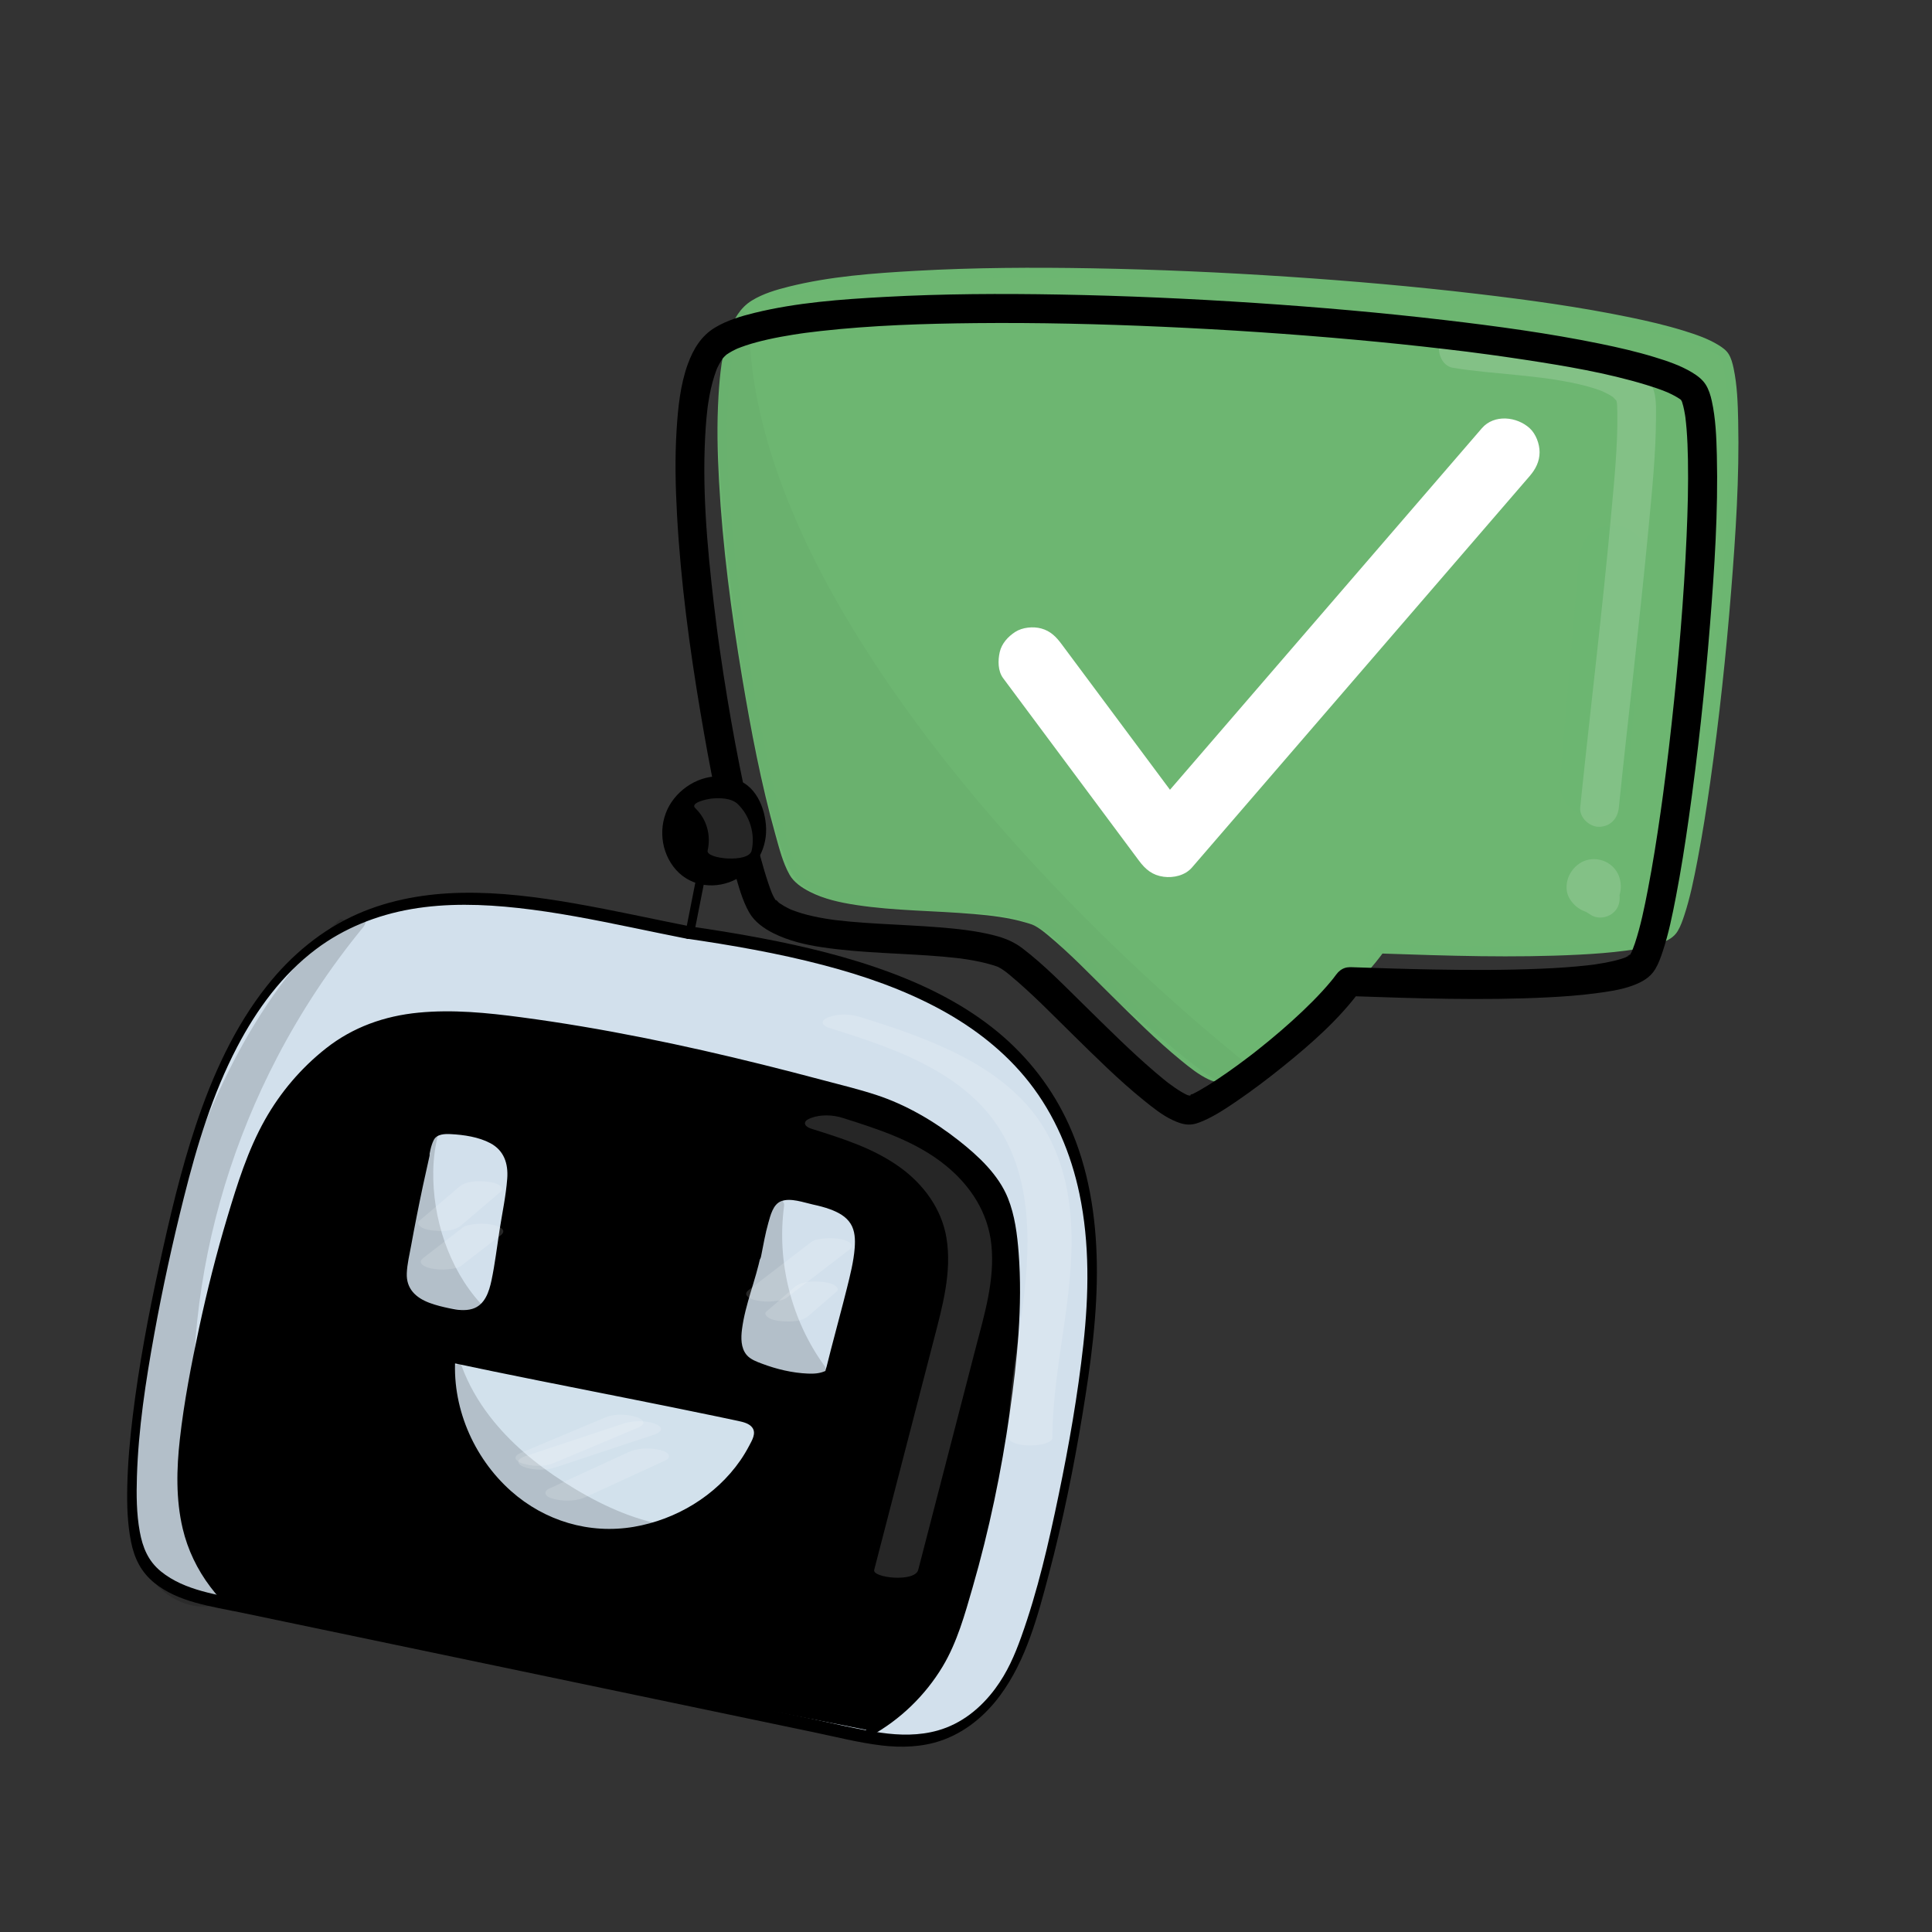 <?xml version="1.0" encoding="utf-8"?>
<!-- Generator: Adobe Adobe Illustrator 24.2.0, SVG Export Plug-In . SVG Version: 6.00 Build 0)  -->
<svg version="1.1" xmlns="http://www.w3.org/2000/svg" xmlns:xlink="http://www.w3.org/1999/xlink" x="0px" y="0px"
	 viewBox="0 0 2000 2000" style="enable-background:new 0 0 2000 2000;" xml:space="preserve">
<rect x="0" y="0" width="2000" height="2000" fill="#333333" stroke="none"/>
<style type="text/css">
	.st0{fill:#6DB671;}
	.st1{fill:#6CB671;}
	.st2{opacity:0.149;}
	.st3{fill:#FFFFFF;}
	.st4{opacity:0.031;}
	.st5{fill:#D2E0EC;}
	.st6{fill:#D2E1EC;}
</style>
<g id="Ebene_6">
</g>
<g id="Ebene_3">
</g>
<g id="Ebene_4">
	<g>
		<g id="Ebene_2_Kopie">
			<g>
				<path class="st0" d="M1430.74,982.09c69.13,2.35,279.59,10.37,300.51-18.94c33.98-47.62,86.52-563.8,52.01-596.52
					C1710.94,298.06,849.16,241,772.6,321.91c-69.03,72.96,25.04,555.45,51.45,584.56c39.92,44,181.38,21.66,247.28,46.44
					c29.38,11.05,160.03,164.64,192.7,162.89c18.54-0.99,126.77-80.9,164.53-133.56"/>
				<g>
					<path class="st1" d="M1430.74,987.1c67.85,2.31,135.93,4.62,203.78,1.16c16.32-0.83,32.65-2.04,48.85-4.2
						c12.01-1.6,24.31-3.46,35.73-7.66c7.02-2.58,13.73-5.97,17.67-12.58c3-5.05,4.99-10.78,6.82-16.34
						c6.03-18.29,9.86-37.35,13.5-56.24c5.21-27.07,9.47-54.33,13.34-81.62c9.32-65.82,16.4-131.97,21.68-198.23
						c4.65-58.32,8.54-117.07,7.25-175.61c-0.4-18.13-0.97-36.72-4.74-54.51c-1.07-5.07-2.45-10.49-5.24-14.92
						c-2.44-3.88-6.35-6.61-10.18-8.99c-11.04-6.87-23.84-11.15-36.18-14.98c-18.28-5.67-36.98-10-55.71-13.87
						c-52.31-10.83-105.37-18.09-158.39-24.34c-64.95-7.66-130.14-13.36-195.4-17.7c-67.74-4.51-135.58-7.54-203.46-8.73
						c-60.63-1.06-121.37-0.79-181.94,2.62c-43.93,2.47-88.82,5.71-131.65,16.4c-13.05,3.26-26.61,7.25-38.15,14.35
						c-12.07,7.43-18.85,19.46-23.47,32.57c-7.41,20.98-9.71,43.84-11.05,65.92c-1.79,29.44-1.11,59.02,0.51,88.46
						c3.75,68.03,12.65,135.83,23.91,202.99c9.2,54.87,19.6,109.94,34.64,163.55c3.82,13.63,7.48,28.47,14.48,40.91
						c4.51,8,13.07,13.64,21.05,17.69c14.77,7.51,31.29,11.13,47.56,13.62c40.37,6.19,81.39,5.89,122.01,9.37
						c18,1.54,36.19,3.64,53.57,8.75c5.92,1.74,8.14,2.28,12.79,5.25c3.67,2.34,6.83,4.86,10.13,7.59
						c23.18,19.18,44.14,41.16,65.55,62.26c23.58,23.25,47.09,46.89,72.77,67.85c8.74,7.13,17.89,14.53,28.14,19.4
						c7.8,3.7,14.22,4.37,22.2,0.95c11.9-5.09,22.88-12.55,33.53-19.82c15.91-10.86,31.28-22.53,46.25-34.66
						c28.88-23.39,58.1-48.69,79.97-78.99c3.78-5.23-4.91-10.24-8.65-5.06c-10.56,14.64-23.35,27.7-36.37,40.14
						c-14.74,14.09-30.23,27.4-46.16,40.13c-14.38,11.49-29.17,22.53-44.49,32.74c-9.42,6.27-20.54,14.09-30.67,17.39
						c-0.64,0.21-1.29,0.38-1.94,0.56c-1.73,0.48,0.32,0.07-0.9,0.13c-0.58,0.03-1.17-0.03-1.75-0.09c1.35,0.14-1.29-0.34-1.79-0.48
						c-3.59-1.03-6.64-2.73-10.33-4.96c-10.44-6.3-19.89-14.21-29.09-22.16c-25.47-22-49.23-45.96-73.18-69.58
						c-19.85-19.58-39.41-40.26-61.57-57.29c-8.56-6.58-17.28-9.98-27.81-12.61c-17.65-4.42-35.93-6.34-54.04-7.79
						c-39.99-3.2-80.56-2.72-120.2-9.45c-15.36-2.61-31.34-6.2-44.86-14.26c-2.59-1.54-5.1-3.23-7.37-5.2
						c-1.25-1.08-2.39-2.25-3.56-3.41c-0.27-0.27-1.69-2.12-0.43-0.39c-1.09-1.49-1.97-3.1-2.79-4.75
						c-2.36-4.75-4.28-10.22-6.39-16.57c-2.83-8.54-5.31-17.19-7.66-25.87c-6.53-24.1-12.03-48.48-17.13-72.91
						c-13.31-63.8-23.82-128.27-31.33-193.01c-7.07-60.96-12.61-123.19-8.33-184.57c1.46-20.83,3.92-42.36,11.48-61.98
						c2.28-5.9,6.26-13.39,10.29-17.71c0.7-0.76,1.44-1.48,2.21-2.17c0.35-0.31,0.71-0.61,1.07-0.91c1.25-1.06-0.52,0.32,0.84-0.65
						c2.03-1.44,4.13-2.76,6.31-3.95c5.93-3.23,9.53-4.59,16-6.78c7.4-2.51,14.97-4.51,22.58-6.25c18.91-4.32,38.16-7.1,57.43-9.28
						c53.25-6.03,107-7.79,160.56-8.36c64.89-0.69,129.79,0.85,194.61,3.74c66.66,2.98,133.27,7.44,199.73,13.51
						c59.05,5.39,118.04,11.94,176.65,20.97c42.28,6.51,85.05,13.63,126,26.27c6.93,2.14,13.8,4.49,20.52,7.24
						c1.26,0.52,1.21,0.49,3.17,1.37c1.34,0.6,2.68,1.23,3.99,1.88c2.25,1.12,4.46,2.31,6.59,3.63c0.9,0.56,1.77,1.15,2.65,1.75
						c0.44,0.3,0.87,0.63,1.3,0.96c-1.37-1.04,0.07,0.06,0.38,0.33c0.61,0.55,1.2,1.09,1.78,1.67c1.01,1.01-0.51-0.85,0.11,0.13
						c0.25,0.39,0.52,0.76,0.73,1.17c0.27,0.5,1.52,3.22,0.87,1.64c0.47,1.14,0.88,2.31,1.25,3.48c0.91,2.89,1.58,5.86,2.15,8.84
						c3.19,16.61,3.74,35.58,4.04,53.49c0.46,26.67-0.3,53.35-1.49,79.99c-2.89,64.92-8.46,129.75-15.54,194.34
						c-6.41,58.47-13.82,117.01-24.95,174.79c-3.61,18.74-7.42,37.64-13.36,55.81c-2.01,6.14-2.91,9.27-5.95,14.37
						c-1.3,2.18-2.09,3.03-3.99,4.23c-3.63,2.3-6.6,3.46-10.59,4.75c-11.85,3.84-24.38,5.68-36.71,7.13
						c-16.34,1.92-32.77,2.97-49.2,3.7c-37.38,1.65-74.83,1.54-112.23,0.89c-28.23-0.49-56.44-1.41-84.65-2.38
						C1424.29,976.86,1424.3,986.88,1430.74,987.1L1430.74,987.1z"/>
				</g>
			</g>
		</g>
		<g id="Ebene_8">
			<g>
				<g>
					<path class="st1" d="M1634.58,578.66c-6.62,77.44-13.24,154.87-19.85,232.31c-0.72,8.48,4.42,18.92,10.25,24.75
						c6.07,6.07,16.03,10.64,24.75,10.25c9.05-0.41,18.44-3.38,24.75-10.25c6.58-7.17,9.42-15.05,10.25-24.75
						c6.62-77.44,13.24-154.87,19.85-232.31c0.72-8.48-4.42-18.92-10.25-24.75c-6.07-6.07-16.03-10.64-24.75-10.25
						c-9.05,0.41-18.44,3.38-24.75,10.25C1638.26,561.08,1635.41,568.96,1634.58,578.66L1634.58,578.66z"/>
				</g>
			</g>
		</g>
		<g id="Ebene_7">
			<g class="st2">
				<g>
					<path class="st3" d="M1504.05,380.73c21.27,3.56,42.84,5.15,64.28,7.3c5.92,0.59,11.84,1.21,17.75,1.88
						c2.88,0.33,5.76,0.66,8.64,1.02c1.44,0.18,2.88,0.36,4.32,0.54c4.74,0.6-4.01-0.58,0.82,0.11c11.24,1.59,22.46,3.4,33.53,5.92
						c5.15,1.17,10.27,2.49,15.31,4.04c2.27,0.7,4.53,1.44,6.77,2.25c1.08,0.39,2.14,0.8,3.21,1.2c4.38,1.65-3.1-1.51-0.41-0.2
						c3.78,1.84,7.53,3.62,11.03,5.97c0.74,0.5,1.48,1.19,2.26,1.61c-1.11-0.59-3.98-3.37-1.67-1.21c1.34,1.26,2.6,3.01,4.04,4.12
						c-0.79-0.61-3.11-4.53-1.48-1.84c0.4,0.67,0.81,1.35,1.23,2.01c2.43,3.83-0.96-4.05-0.44-1.21c0.26,1.44,1.21,6.71,0.55,1.79
						c-0.65-4.87-0.14-0.93-0.03,0.25c0.1,1.12,0.18,2.24,0.25,3.35c0.15,2.56,0.22,5.12,0.25,7.69
						c0.47,35.15-3.25,70.52-6.42,105.47c-4.49,49.51-9.81,98.95-15.22,148.37c-5.11,46.74-10.42,93.46-15.3,140.23
						c-0.51,4.84-1,9.69-1.5,14.54c-1.06,10.44,9.95,20.45,20,20c11.74-0.53,18.87-8.81,20-20c4.68-46.1,9.91-92.15,14.98-138.21
						c5.58-50.76,11.11-101.54,15.88-152.39c3.52-37.54,7.44-75.38,7.6-113.12c0.04-9.66,0.46-20.95-3.02-30.08
						c-8.15-21.36-29.4-31.94-49.95-38.54c-23.07-7.41-47.56-10.44-71.54-13.25c-22.23-2.6-44.57-4.22-66.78-6.95
						c-1.1-0.13-2.2-0.28-3.3-0.42c-3.34-0.42,5.26,0.76,1.26,0.16c-2.1-0.31-4.19-0.62-6.28-0.97c-10.28-1.72-22.04,2.7-24.6,13.97
						C1487.88,365.79,1493.01,378.88,1504.05,380.73L1504.05,380.73z"/>
				</g>
			</g>
			<g class="st2">
				<g>
					<path class="st3" d="M1635.69,922.16c0.67,4.37,1.34,8.74,2.01,13.1c9.79-7.53,19.59-15.06,29.38-22.59
						c-5.08-3.22-10.15-6.44-15.23-9.66c1.35,10.47,2.7,20.94,4.05,31.41c-2.3,1.93-4.47,3.31-7.52,3.75
						c-1.18,0.35-2.37,0.35-3.55-0.01c-2.05-0.37-2.35-0.38-0.89-0.04c-2.23-0.83-3.93-1.83-5.71-3.42c1.01,1.03,0.86,0.8-0.43-0.69
						c-1.19-1.24-2.02-2.71-2.49-4.4c3.06-7.53,6.13-15.06,9.19-22.59c0.28-0.16,4.84-1.5,2.33-0.99c2.48-0.5,4.62-0.55,7.11-0.05
						c-2.53-0.51,1.94,0.92,2.25,1.07c-2.28-1.06,1.58,1.21,1.89,1.52c1.6,1.6,2.59,3.74,3.25,5.87c-1.08-3.46-0.29,7.33-0.24,7
						c0.42-2.52-0.73,1.79-0.96,2.2c-0.65,0.86-1.3,1.72-1.95,2.57c-2.77,1.93-3.49,2.48-2.18,1.66c2.1-1.07-4.4,1.6-2.17,0.91
						c1.03-0.24,0.6-0.19-1.27,0.17c-1.15,0.35-2.31,0.38-3.47,0.09c-4.59-0.52-8.52-3.29-10.3-7.58c-1.68-4.05-0.03,2.05-0.66-2.46
						c-0.62-4.47-0.59,1.86-0.04-2.63c-0.03-1.2,0.28-2.31,0.91-3.33c0.81-1.67,0.97-2.06,0.48-1.18c-0.89,1.53,3.58-3.76,1.05-1.76
						c10.47,1.35,20.94,2.7,31.41,4.05c-1.09-1.66-2.18-3.33-3.27-4.99c-5.72-8.74-17.97-13.23-27.36-7.17
						c-8.73,5.63-13.3,18-7.18,27.36c1.09,1.66,2.18,3.33,3.27,4.99c3.51,5.36,8.24,8.69,14.61,9.55c6.76,0.91,11.61-1.39,16.8-5.5
						c10.43-8.26,11.6-25.54,4.69-36.28c-8.21-12.77-25.71-16.76-38.47-8.22c-12.31,8.23-17.85,25.38-8.96,38.27
						c8.6,12.46,25.2,17.21,38.62,9.41c7.67-4.46,11.5-14.06,9.19-22.59c-2.49-9.22-9.98-16.97-19.3-19.43
						c-10.11-2.67-19.13,0.01-26.95,6.58c-10.3,8.64-5.98,25.05,4.05,31.41c5.08,3.22,10.15,6.44,15.23,9.66
						c6.77,4.29,16.11,3.15,22.21-1.56c6.84-5.29,8.43-12.8,7.17-21.02c-0.67-4.37-1.34-8.74-2.01-13.1
						c-0.71-4.62-5.34-9.7-9.19-11.95c-4.29-2.51-10.6-3.57-15.41-2.02c-4.84,1.57-9.51,4.57-11.95,9.19
						C1635.03,911.81,1634.83,916.54,1635.69,922.16L1635.69,922.16z"/>
				</g>
			</g>
		</g>
		<g id="Ebene_2_1_">
			<g>
				<g>
					<path d="M1398.48,1031.19c67.94,2.34,136.11,4.67,204.05,1.26c16.34-0.82,32.69-2.02,48.92-4.15
						c12.9-1.7,26.14-3.48,38.43-7.97c9.52-3.48,18.21-8.09,23.59-17.02c3.43-5.69,5.71-12.2,7.8-18.48
						c6.08-18.27,9.93-37.34,13.58-56.22c5.25-27.13,9.52-54.46,13.4-81.82c9.43-66.49,16.64-133.31,21.95-200.26
						c4.62-58.25,8.51-116.95,7.07-175.41c-0.46-18.65-1.2-37.82-5.23-56.1c-1.28-5.82-3.13-11.92-6.35-16.97
						c-3.43-5.37-8.68-9.24-14.06-12.5c-11.97-7.25-25.77-11.85-39.09-15.93c-18.45-5.64-37.3-9.95-56.19-13.82
						c-53.13-10.88-107.02-18.17-160.86-24.49c-64.91-7.62-130.04-13.3-195.25-17.64c-67.65-4.5-135.41-7.55-203.19-8.76
						c-60.43-1.08-120.96-0.85-181.32,2.47c-44.97,2.47-90.95,5.76-134.82,16.53c-13.95,3.43-28.44,7.76-40.81,15.23
						c-14.28,8.62-22.43,22.28-28.04,37.66c-7.87,21.6-10.22,45.39-11.65,68.18c-1.85,29.4-1.17,58.95,0.46,88.35
						c3.79,68.62,12.89,137.01,24.33,204.74c9.29,55.04,19.79,110.29,35.04,164.03c4.04,14.23,8.03,29.72,15.42,42.66
						c5.45,9.54,15.4,16.53,25.03,21.33c15.9,7.93,33.32,11.96,50.79,14.56c41.38,6.17,83.3,6.02,124.92,9.67
						c4.57,0.4,9.14,0.85,13.7,1.37c1.21,0.14,2.43,0.28,3.64,0.43c0.65,0.08,4.73,0.63,0.79,0.09c2.34,0.32,4.67,0.66,7,1.03
						c8.62,1.38,17.2,3.12,25.56,5.64c1.59,0.48,3.18,0.99,4.75,1.53c0.89,0.31,1.83,0.78,2.74,0.98c1.86,0.41-4-2.06-2.35-0.99
						c1.38,0.89,2.94,1.54,4.33,2.42c1.63,1.03,3.18,2.17,4.74,3.29c3.51,2.54-2.42-1.99,0.34,0.24c1.21,0.98,2.43,1.95,3.63,2.95
						c23.08,19.13,44.04,40.9,65.42,61.86c23.67,23.19,47.26,46.8,73.07,67.64c9.37,7.57,19.13,15.53,30.13,20.67
						c5.19,2.43,10.53,4.53,16.35,4.67c5.83,0.14,10.79-1.84,16.01-4.13c12.02-5.28,23.15-12.74,33.97-20.11
						c16.49-11.23,32.41-23.33,47.93-35.85c29.45-23.75,58.75-49.42,81.09-80.19c4.76-6.56,1.12-16.72-5.38-20.52
						c-7.58-4.43-15.75-1.19-20.52,5.38c-0.64,0.88-4.59,5.94-1.87,2.56c-1.21,1.51-2.42,3.03-3.65,4.52
						c-2.88,3.46-5.85,6.85-8.89,10.17c-6.54,7.14-13.39,14-20.41,20.67c-14.76,14.03-30.26,27.27-46.2,39.92
						c-1.71,1.36-3.42,2.7-5.14,4.05c-0.32,0.25-3.74,2.89-1.05,0.82c-1.01,0.78-2.03,1.56-3.05,2.33
						c-3.96,3.02-7.95,5.99-11.97,8.93c-7,5.11-14.08,10.09-21.31,14.87c-5.86,3.88-11.81,7.65-17.93,11.11
						c-2.29,1.29-4.6,2.54-6.96,3.7c-0.99,0.48-2.41,0.85-3.27,1.53c3.16-2.48,2.58-0.99,0.28-0.2c-0.78,0.27-1.6,0.43-2.37,0.7
						c-2.63,0.96,2.71-0.09,2.08-0.24c-0.44-0.1-1.66-0.18-2.09-0.08c3.83-0.86,3.75,0.79,1.27-0.01c-0.85-0.27-1.71-0.58-2.57-0.84
						c-3.03-0.91,3.69,1.8,0.81,0.34c-2.07-1.05-4.13-2.08-6.13-3.27c-4.76-2.82-9.23-6.05-13.66-9.35
						c-0.81-0.6-3.29-2.21,0.43,0.35c-0.69-0.47-1.34-1.04-1.99-1.56c-1.25-0.99-2.5-1.99-3.73-3c-2.86-2.33-5.69-4.7-8.49-7.1
						c-25.46-21.84-49.21-45.64-73.15-69.11c-20.62-20.22-40.95-41.35-63.97-58.89c-8.9-6.79-18.37-10.57-29.26-13.36
						c-18.84-4.83-38.45-6.85-57.8-8.4c-20.3-1.62-40.64-2.45-60.97-3.64c-10.05-0.59-20.1-1.26-30.13-2.17
						c-4.62-0.42-9.23-0.89-13.83-1.44c-1.23-0.15-2.45-0.3-3.68-0.45c-3.97-0.49,2.2,0.37-0.25-0.03c-2.56-0.42-5.14-0.75-7.7-1.17
						c-8.44-1.39-16.84-3.14-25.04-5.59c-3.57-1.06-7.01-2.38-10.52-3.63c-3.23-1.15,3.06,1.51,0.03,0.01
						c-0.84-0.42-1.72-0.78-2.56-1.19c-1.65-0.8-3.27-1.65-4.85-2.56c-1.53-0.88-3.02-1.81-4.47-2.81c-0.47-0.32-0.92-0.68-1.4-0.99
						c-2.58-1.68,2.57,2.38,0.37,0.27c-1.6-1.54-3.39-3.82-5.2-5.04c3.49,2.36,2.5,3.62,1.54,1.93c-0.18-0.32-0.4-0.63-0.6-0.94
						c-0.55-0.89-1.03-1.82-1.51-2.75c-0.52-1.03-0.98-2.08-1.47-3.13c-1.48-3.19,0.99,2.49,0.54,1.3
						c-0.27-0.72-0.58-1.42-0.86-2.13c-1.28-3.25-2.44-6.55-3.55-9.86c-2.88-8.59-5.41-17.31-7.8-26.05
						c-6.55-23.96-12.07-48.2-17.19-72.5c-6.4-30.4-12.08-60.95-17.16-91.59c-2.8-16.89-5.42-33.82-7.85-50.77
						c-0.57-4.02-1.14-8.04-1.69-12.06c-0.14-1.05-0.94-6.97-0.36-2.6c-0.34-2.56-0.68-5.13-1.02-7.69
						c-1.1-8.42-2.14-16.84-3.13-25.28c-7.12-60.79-12.71-122.88-8.36-184.09c0.44-6.19,1.01-12.37,1.75-18.53
						c0.16-1.35,1.02-5.82,0.04-0.48c0.26-1.44,0.41-2.91,0.62-4.35c0.42-2.79,0.89-5.58,1.41-8.36c1.74-9.32,4.12-18.47,7.49-27.34
						c0.19-0.5,0.46-0.99,0.61-1.5c0.06-0.21-1.77,3.96-0.89,2.12c0.44-0.93,0.84-1.89,1.29-2.82c0.85-1.77,1.77-3.51,2.78-5.2
						c0.86-1.45,1.84-2.81,2.77-4.22c1.65-2.5-2.93,3.35-0.47,0.63c0.56-0.62,1.1-1.27,1.68-1.88c0.68-0.71,1.41-1.37,2.14-2.04
						c0.42-0.38,0.9-0.7,1.31-1.09c0.39-0.38-3.96,2.81-1.38,1.1c2.09-1.38,4.17-2.73,6.38-3.92c1.17-0.63,2.35-1.22,3.55-1.78
						c0.69-0.32,1.38-0.63,2.07-0.95c3.4-1.57-2.01,0.8-1.05,0.43c3.05-1.18,6.08-2.37,9.18-3.4c7.45-2.48,15.06-4.46,22.72-6.19
						c8.94-2.01,17.96-3.66,27.01-5.09c2.37-0.38,4.74-0.73,7.11-1.08c1.1-0.16,2.21-0.32,3.31-0.47c0.67-0.09,1.34-0.19,2.01-0.28
						c3.8-0.53-3.21,0.41-0.6,0.08c5.39-0.69,10.79-1.36,16.2-1.97c53.26-5.92,106.99-7.64,160.54-8.17
						c64.45-0.63,128.91,0.9,193.29,3.78c66.77,2.98,133.48,7.44,200.05,13.5c31,2.82,61.97,6,92.88,9.64
						c14.74,1.73,29.49,3.47,44.18,5.55c-3.94-0.56-0.33-0.04,1.46,0.2c1.8,0.25,3.6,0.49,5.4,0.74c3.55,0.49,7.11,0.99,10.66,1.5
						c6.62,0.95,13.25,1.93,19.86,2.94c42.37,6.49,85.21,13.59,126.29,26.12c6.93,2.11,13.81,4.42,20.53,7.13
						c0.63,0.25,1.26,0.54,1.89,0.78c-5.66-2.11-2.37-1.02-1.04-0.42c1.36,0.61,2.72,1.22,4.06,1.88c2.29,1.11,4.55,2.3,6.73,3.62
						c0.92,0.56,1.83,1.13,2.71,1.74c0.41,0.28,0.81,0.6,1.23,0.87c2.2,1.46-3.54-3.07-1.49-1.15c0.61,0.57,1.26,1.17,1.91,1.7
						c2.33,1.9-2.36-4.19-0.68-0.84c0.4,0.81,0.82,1.72,1.29,2.48c-2.43-3.97-0.97-2.52-0.12,0.07c0.89,2.7,1.56,5.48,2.12,8.27
						c0.32,1.57,0.6,3.15,0.86,4.74c0.15,0.93,0.29,1.86,0.43,2.79c0.62,3.98-0.46-3.8-0.07-0.55c0.5,4.19,0.94,8.38,1.28,12.58
						c0.83,10.43,1.22,20.9,1.41,31.37c0.49,26.34-0.23,52.71-1.38,79.03c-2.83,65-8.4,129.9-15.5,194.57
						c-1.78,16.19-3.67,32.37-5.69,48.53c-0.98,7.82-1.99,15.63-3.02,23.44c-0.12,0.88-0.6,4.44,0,0.02
						c-0.11,0.83-0.22,1.66-0.34,2.49c-0.25,1.82-0.49,3.63-0.74,5.45c-0.54,3.91-1.09,7.81-1.64,11.71
						c-3.81,26.71-8,53.39-13.12,79.88c-3.62,18.73-7.45,37.64-13.43,55.79c-0.98,2.96-2.23,5.81-3.22,8.76
						c1.99-5.96,0.66-1.55-0.14,0.08c-0.51,1.03-1.07,2.01-1.63,3.01c-0.22,0.4-0.53,0.75-0.74,1.16c-1.06,2.07,3.17-3.05,1.13-1.47
						c-0.53,0.41-1.23,1.06-1.66,1.57c-0.78,0.92-2.88-0.17,2.06-1.59c-0.48,0.14-1,0.73-1.45,0.98c-1.6,0.89-3.2,1.69-4.83,2.52
						c-2.17,1.09,3.89-1.42,1.53-0.66c-0.55,0.18-1.09,0.42-1.64,0.62c-1.16,0.42-2.34,0.82-3.52,1.19
						c-5.34,1.68-10.82,2.89-16.31,3.93c-3.07,0.58-6.14,1.09-9.23,1.55c-1.2,0.18-7.35,1.25-2.31,0.35
						c-1.85,0.33-3.77,0.48-5.64,0.7c-16.55,1.93-33.2,2.97-49.85,3.68c-37.23,1.59-74.54,1.47-111.8,0.8
						c-28.26-0.5-56.51-1.44-84.77-2.41c-8.1-0.28-15,7.09-15,15C1383.48,1024.55,1390.35,1030.91,1398.48,1031.19L1398.48,1031.19z
						"/>
				</g>
			</g>
		</g>
		<g id="Ebene_5_1_">
			<g>
				<g>
					<path class="st3" d="M1038.44,702.04c46.86,62.96,93.71,125.91,140.57,188.87c6.81,9.15,13.96,15.15,25.57,16.71
						c10.3,1.38,22.26-1.35,29.4-9.63c45.43-52.66,90.86-105.33,136.3-157.99c45.43-52.66,90.86-105.33,136.3-157.99
						c25.65-29.73,51.3-59.47,76.95-89.2c6.14-7.12,10.25-15.08,10.25-24.75c0-8.58-3.81-18.84-10.25-24.75
						c-13.12-12.05-36.73-14.8-49.5,0c-45.43,52.66-90.86,105.33-136.3,157.99c-45.43,52.66-90.86,105.33-136.3,157.99
						c-25.65,29.73-51.3,59.47-76.95,89.2c18.32,2.36,36.65,4.72,54.97,7.08c-46.86-62.96-93.71-125.91-140.57-188.87
						c-5.64-7.58-11.46-13.48-20.92-16.08c-8.38-2.31-19.53-1.27-26.97,3.53c-7.47,4.82-14.05,11.99-16.08,20.92
						C1032.96,683.67,1032.93,694.65,1038.44,702.04L1038.44,702.04z"/>
				</g>
			</g>
		</g>
		<g id="Ebene_9">
			<g class="st4">
				<path d="M765.56,331.7c0,281,312.26,612.99,525.2,782.43c-26.36,7.04-59.46-30.06-117.44-76.2
					c-81.95-65.2-59.06-73.17-104.65-91.42c-37.87-15.16-84.13-11.05-124.91-12.35c-37.58-1.19-84.58-7.83-108.65-26.8
					c-31.75-25.02-88.42-342.47-81.78-537.55"/>
				<g>
					<path d="M755.56,331.7c0.09,58.33,12.98,116.13,32.75,170.79c21.92,60.61,51.91,118.12,86.08,172.67
						c36.25,57.87,77.34,112.69,121.16,165.03c43.23,51.62,89.31,100.85,137.53,147.83c43.24,42.12,88.22,82.51,135.02,120.63
						c5.17,4.21,10.36,8.39,15.58,12.54c1.47-5.57,2.94-11.14,4.41-16.71c-0.71,0.18-1.42,0.32-2.13,0.47
						c2.65-0.55,0.41-0.03-0.23-0.02c-1.24,0.02-2.46,0.04-3.7-0.03c-2.84-0.14,0.92,0.39-1.92-0.31c-1.6-0.39-3.18-0.8-4.75-1.33
						c-0.82-0.28-1.63-0.59-2.44-0.9c1.8,0.71-0.08-0.03-0.52-0.24c-1.59-0.76-3.16-1.53-4.71-2.36c-3.43-1.86-6.74-3.95-9.98-6.14
						c-17.2-11.63-32.69-25.78-48.55-39.12c-31.04-26.11-63.96-50.14-90.15-81.42c-5.22-6.24-10.13-12.87-16.21-18.32
						c-7.61-6.82-16.42-11.55-25.76-15.53c-46.11-19.63-96.58-12.66-145.27-15.64c-22.2-1.36-44.66-4.36-65.8-11.54
						c-8.68-2.95-16.95-6.84-24.38-12.25c-1.1-0.8,0.95,1.18-0.4-0.4c-0.31-0.36-0.67-0.72-1.01-1.05c-1.09-1.07-0.6-1.82,0.34,0.52
						c-0.24-0.6-0.88-1.21-1.25-1.76c-1.82-2.71-3.33-5.63-4.73-8.58c-0.46-0.96-0.9-1.93-1.33-2.9c-0.32-0.73-1.54-3.74-0.34-0.74
						c-0.84-2.1-1.7-4.2-2.5-6.32c-3.98-10.56-7.28-21.39-10.33-32.25c-18.82-67.05-30.02-136.56-39.3-205.48
						c-10.89-80.86-18.4-162.71-17.93-244.37c0.05-8.9,0.22-17.79,0.52-26.69c0.43-12.87-19.57-12.86-20,0
						c-2.71,81.49,4.09,163.42,13.98,244.25c9.08,74.3,20.55,148.9,39.14,221.48c5.57,21.78,11.47,44.22,21.48,64.46
						c3.48,7.03,7.68,12.81,14.06,17.44c17.08,12.42,39.22,17.99,59.7,21.55c23.91,4.16,48.05,5.36,72.28,5.47
						c24.88,0.12,50.2-0.58,74.78,3.99c6.04,1.12,12.03,2.55,17.89,4.38c2.64,0.82,5.25,1.73,7.83,2.72
						c1.09,0.42,2.16,0.86,3.24,1.29c1.89,0.77-1.11-0.51,1.2,0.51c4.8,2.12,9.54,4.4,13.97,7.22c0.81,0.52,1.61,1.05,2.39,1.6
						c1.07,0.75,2.49,1.99,0.6,0.39c1.58,1.35,3.18,2.65,4.67,4.11c2.81,2.73,5.36,5.72,7.86,8.73c7.64,9.19,15.3,18.28,23.72,26.77
						c16.14,16.27,33.97,30.55,51.74,44.96c19.1,15.49,37.46,31.91,56.78,47.14c12.72,10.03,26.58,21.11,42.59,25.25
						c6.65,1.72,13.51,1.93,20.19,0.25c6.74-1.69,10.4-11.95,4.41-16.71c-45.87-36.53-89.98-75.28-132.45-115.71
						c-47.83-45.52-93.63-93.22-136.83-143.16C984.53,797.3,943.2,744,906.23,687.76c-35.04-53.3-66.6-109.43-90.32-168.74
						c-21.31-53.3-36.82-109.75-39.81-166.89c-0.36-6.8-0.53-13.61-0.54-20.42C775.54,318.84,755.54,318.81,755.56,331.7
						L755.56,331.7z"/>
				</g>
			</g>
		</g>
	</g>
</g>
<g id="Ebene_5">
	<g>
		<g>
			<path class="st5" d="M714.1,965.67c-211.53-41.69-425.22-114.07-521.87,249.3c-27.65,103.98-82.03,350.7-40.62,405.73
				c18.21,24.19,50.09,31.89,79.44,38.02c215.38,45.01,430.76,90.01,646.14,135.02c42.93,8.97,117.23,28.56,168.25-61.77
				c34.01-60.22,74.26-260.27,82.91-362.55c25.53-301.95-173.46-368.87-416.7-404.24"/>
			<g>
				<path d="M716.45,959.42c-40.58-8.01-80.94-17.09-121.7-24.19c-38.46-6.69-77.48-11.74-116.59-11
					c-36.94,0.7-73.74,6.89-107.72,21.76c-37.12,16.25-68.79,42.71-93.89,74.3c-33.89,42.65-56.73,93.35-73.88,144.73
					c-15.79,47.3-27.17,96.22-37.81,144.91c-11.29,51.63-21.12,103.71-27.47,156.2c-2.9,24.02-5.12,48.19-5.63,72.39
					c-0.41,19.19,0.1,38.7,3.89,57.58c3.45,17.17,10.35,31.3,24.2,42.54c24.67,20.04,59.26,24.32,89.35,30.61
					c79.06,16.52,158.12,33.04,237.18,49.56c79.38,16.59,158.77,33.18,238.15,49.77c39.37,8.23,78.73,16.45,118.1,24.68
					c23.13,4.83,46.4,10.8,69.91,13.62c20.61,2.47,41.93,1.76,61.7-5.02c24.93-8.55,45.58-25.77,61.13-46.81
					c27-36.54,39-82.38,50.44-125.65c14.35-54.29,25.57-109.46,34.7-164.86c8.53-51.77,15.79-104.27,14.92-156.85
					c-0.81-48.89-8.58-98.48-28.86-143.28c-17.01-37.57-42.32-70.28-74.15-96.49c-32.62-26.85-70.76-46.24-110.19-60.96
					c-43.94-16.4-89.76-27.41-135.79-36.09c-24.05-4.54-48.21-8.41-72.42-11.94c-5.22-0.76-10.79,11.62-4.7,12.51
					c47.93,6.98,95.78,15.27,142.67,27.54c42.1,11.01,83.66,25.37,121.96,46.25c34.91,19.03,66.76,43.74,91.39,75.13
					c26.5,33.76,43.35,73.67,52.1,115.53c10.7,51.19,9.76,104.18,4.04,155.92c-5.78,52.31-14.89,104.32-25.59,155.84
					c-10.26,49.44-21.63,99.21-38.69,146.81c-6.96,19.43-14.5,36.75-26.87,53.5c-15.01,20.31-34.94,36.47-59.49,43.41
					c-19.3,5.46-39.49,5.14-59.2,2.28c-24.54-3.56-48.85-9.65-73.1-14.72c-77.76-16.25-155.52-32.5-233.27-48.75
					s-155.52-32.5-233.27-48.75c-38.72-8.09-77.43-16.18-116.15-24.27c-30.07-6.28-64.51-10.32-89.17-30.35
					c-13.3-10.8-18.99-24.8-21.99-41.2c-3.42-18.68-3.53-38-2.96-56.92c1.5-49.58,9.13-99.01,17.97-147.74
					c8.61-47.48,18.95-94.66,30.69-141.46c13.42-53.53,29.51-106.82,55.2-155.89c20.22-38.63,46.45-74.62,81.54-101.02
					c28.92-21.76,62.97-35.29,98.52-41.46c36.55-6.34,74.03-5.21,110.77-1.17c39.44,4.34,78.41,12.11,117.24,20.1
					c19.36,3.98,38.71,8.05,58.11,11.87C716.88,972.94,722.56,960.63,716.45,959.42L716.45,959.42z"/>
			</g>
		</g>
		<g>
			<g>
				<path d="M720.17,911.79c-3.62,18.37-7.24,36.73-10.86,55.1c-0.51,2.6,0.58,5.47,3.63,4.93c3.11-0.55,5.4-4.58,5.95-7.36
					c3.62-18.37,7.24-36.73,10.86-55.1c0.51-2.6-0.58-5.47-3.63-4.93C723.01,904.97,720.72,909.01,720.17,911.79L720.17,911.79z"/>
			</g>
		</g>
		<g>
			<path d="M756.19,812.55c27.02,4.11,38.97,46.71,27.84,69.8c-11.13,23.09-41.08,34.56-64.13,24.56
				c-23.05-10-35.51-39.87-26.7-63.96c8.82-24.09,37.51-38.57,61.45-30.99"/>
			<g>
				<path d="M753.84,818.8c16.85,2.9,25.8,20.57,28.55,35.89c3.04,16.97-1.96,33-17.14,42.31c-16.7,10.24-38.68,9.86-53.6-3.47
					c-13.98-12.5-21.12-35.06-13.12-52.68c8.96-19.74,33.68-28.65,53.76-22.64c4.9,1.47,10.77-10.69,4.7-12.51
					c-23.27-6.97-48.56,5.06-61.78,24.55c-13.56,20-12.71,47.33,1.72,66.68c14.7,19.71,40.04,24.48,62.05,14.72
					c21.32-9.46,34.69-30.64,34.1-53.85c-0.54-21.17-11.25-47.51-34.54-51.51C753.36,805.41,747.73,817.75,753.84,818.8
					L753.84,818.8z"/>
			</g>
		</g>
		<g>
			<path d="M242.39,1661.1c-38.65-40.24-64.74-83.32-49.27-189.02c12.49-85.34,34.54-181.84,63.31-263.11
				c18.22-51.47,45.25-91.58,88.67-123.8c51.1-37.91,120-35.05,182.36-27.12c124.9,15.88,247.64,45.45,368.96,79.13
				c46.36,12.87,111.87,54.96,137.07,96.63c40.99,67.8,2.82,320.79-47.61,460.82c-14.58,40.5-47.59,76.75-84.97,96.95"/>
			<g>
				<path d="M246.63,1655.93c-14.44-15.07-27.7-31.35-36.93-50.19c-10.92-22.28-15.32-47.15-16.06-71.79
					c-1.06-35.63,5.04-71.03,11.2-105.99c6.64-37.71,14.64-75.19,24.05-112.31c9.22-36.36,19.72-72.49,32.41-107.8
					c10.86-30.2,25.97-58.74,47.1-83.05c21.34-24.55,47.82-45.51,79.06-55.58c32.9-10.61,68.07-11.16,102.25-8.6
					c38.49,2.88,76.85,9.06,114.86,15.58c40.4,6.93,80.57,15.09,120.54,24.16c40,9.07,79.79,19.04,119.42,29.59
					c18.78,5,37.92,9.45,56.37,15.56c14.31,4.74,28.08,11.13,41.3,18.36c28.28,15.47,55.78,35.14,76.38,60.18
					c6.22,7.56,11.89,15.67,15.51,24.8c3.11,7.85,5.21,16.1,6.81,24.38c4.13,21.34,5.01,43.31,4.99,65
					c-0.03,27.02-1.8,54.04-4.57,80.92c-6.17,59.93-16.83,119.5-31.12,178.02c-6.56,26.84-13.95,53.49-22.66,79.72
					c-4.55,13.72-9.25,27.31-16.37,39.95c-8.33,14.79-18.91,28.36-31.12,40.15c-11.76,11.36-24.88,21.13-39.23,28.97
					c-2.76,1.51-5,5.19-4.83,8.37c0.15,2.92,2.37,4.35,5.02,2.9c30.72-16.78,56.88-42.16,74.87-72.16
					c14.96-24.95,22.94-53.95,30.96-81.72c17.12-59.24,29.76-119.86,38.44-180.9c7.75-54.5,13.46-110.57,9.21-165.63
					c-1.46-18.97-3.92-38.65-11.04-56.43c-9.75-24.33-30.58-43.64-50.73-59.54c-25.48-20.1-54.67-37.23-85.6-47.36
					c-18.68-6.12-37.96-10.71-56.95-15.77c-20.29-5.4-40.61-10.65-60.99-15.71c-82.37-20.45-165.61-37.76-249.77-48.94
					c-35.17-4.67-70.74-8.22-106.2-4.77c-35.2,3.42-67.83,14.94-95.73,36.93c-25.67,20.24-47.13,45.42-63.17,73.9
					c-17.74,31.5-28.62,66.39-38.96,100.86c-11.36,37.87-21.03,76.24-29.28,114.9c-8.09,37.89-15.54,76.27-19.87,114.8
					c-3.45,30.74-4.23,62.37,2.92,92.67c5.18,21.94,15.04,42.39,28.62,60.36c6.27,8.3,13.21,16.06,20.41,23.57
					C242.48,1670.78,250.24,1659.7,246.63,1655.93L246.63,1655.93z"/>
			</g>
		</g>
		<g>
			<path class="st5" d="M439.85,1197.83c-8.26,36.16-15.57,72.53-21.93,109.07c-1.68,9.69-3.24,20.04,0.58,29.02
				c6.11,14.37,23.05,19.6,38,23.21c11.83,2.85,24.76,5.6,35.78,0.22c15.83-7.72,20.47-28.09,23.21-45.75
				c4.26-27.38,8.51-54.76,12.77-82.14c2.12-13.61,4.03-28.46-2.68-40.34c-8.99-15.9-29.31-19.92-47.18-22.35
				c-8.92-1.21-18.55-2.3-26.5,2.1c-7.95,4.4-10.72,18.45-13.08,30.44"/>
			<g>
				<path d="M435.06,1199.05c-4.77,20.94-9.25,41.94-13.39,63.01c-2.13,10.85-4.19,21.72-6.15,32.61
					c-1.77,9.8-4.06,19.76-4.29,29.75c-0.4,17.4,9.52,29.4,25.2,35.63c7.28,2.89,14.98,4.81,22.62,6.48
					c8.94,1.96,18.5,3.32,27.47,0.74c15.61-4.48,24.73-19.19,29.2-33.91c5.5-18.11,7.15-37.53,10.05-56.18
					c3.18-20.46,7.55-41.11,9.12-61.77c1.29-16.85-2.96-33.32-18.14-42.54c-7.5-4.55-16.26-6.93-24.8-8.58
					c-9.24-1.78-19.11-3.57-28.52-2.57c-21.23,2.26-25.91,23.13-29.39,40.8c-0.51,2.6,0.58,5.47,3.63,4.93
					c3.11-0.55,5.4-4.58,5.95-7.36c1.31-6.65,2.32-13.92,5.45-20.01c3.19-6.21,11.46-6.37,17.63-6.04
					c13.48,0.7,28.81,2.94,40.85,9.34c14.26,7.57,18.7,21.2,17.54,36.67c-1.35,17.94-5.24,35.93-8,53.7
					c-2.66,17.12-4.67,34.49-8.24,51.45c-2.53,12.01-6.92,25.9-20.01,29.78c-7.61,2.25-15.83,0.99-23.44-0.6
					c-7.02-1.46-14.11-3.15-20.83-5.67c-14.11-5.3-24.12-14.6-23.46-30.63c0.39-9.6,2.8-19.29,4.51-28.72
					c1.86-10.24,3.8-20.47,5.82-30.69c4.09-20.75,8.5-41.43,13.2-62.05c0.59-2.6-0.64-5.46-3.63-4.93
					C437.84,1192.24,435.69,1196.26,435.06,1199.05L435.06,1199.05z"/>
			</g>
		</g>
		<g>
			<path class="st5" d="M782.7,1300.83c-7.88,39.96-33.35,91.06-11.31,109.69c12.01,10.15,82.6,29.33,87.79,8.24
				c33.74-137,54.83-164.31-19.86-179.03c-13.65-2.69-26.82-7.59-36.97,2.23s-15.23,39.14-19.32,59.89"/>
			<g>
				<path d="M777.91,1302.05c-5.06,25.1-15.34,49.03-19.1,74.41c-2.49,16.83-1.47,35.58,15.59,43.85
					c15.35,7.43,33.18,11.75,50.07,13.59c13.63,1.48,33.15,1.75,38.8-13.89c2.33-6.44,3.46-13.53,5.15-20.17
					c1.72-6.74,3.46-13.47,5.22-20.19c3-11.46,6.06-22.9,9.04-34.37c4.36-16.76,8.97-33.69,11.14-50.91
					c1.39-11,2.12-23.04-2.47-33.44c-4.11-9.31-12.16-15.43-21.33-19.39c-6.07-2.61-12.48-4.46-18.89-6.01
					c-10.44-2.53-22.04-6.19-32.8-5.63c-26.03,1.36-32.08,34.38-36.36,54.57c-1.31,6.18-2.49,12.39-3.71,18.59
					c-0.51,2.6,0.58,5.47,3.63,4.93c3.11-0.55,5.4-4.58,5.95-7.36c2.28-11.62,4.34-23.35,7.58-34.75
					c2.2-7.75,4.81-19.22,13.26-22.43c9.8-3.72,23.18,1.37,32.94,3.49c5.99,1.3,11.97,2.79,17.73,4.92
					c8.32,3.07,16.48,7.35,21.24,14.98c4.52,7.24,4.84,16.3,4.17,25.14c-1.05,13.88-4.69,28.15-8.09,41.8
					c-5.23,21.02-11,41.9-16.39,62.88c-1.55,6.04-3.09,12.09-4.59,18.14c-0.35,1.4-1.41,3.77-1.29,5.19
					c-0.04-0.47,0.96-1.76,0.15-0.66c0.53-0.73,0.34-0.32-0.29-0.04c-5.72,2.58-11.75,2.9-18.01,2.64
					c-15.93-0.66-32.21-4.52-47.11-10.13c-5.64-2.12-12.31-4.46-16.28-9.24c-6.04-7.27-5.89-17.7-4.74-26.57
					c3.38-26.09,14.19-50.65,19.37-76.37c0.52-2.6-0.59-5.47-3.63-4.93C780.74,1295.23,778.47,1299.27,777.91,1302.05
					L777.91,1302.05z"/>
			</g>
		</g>
		<g>
			<path class="st6" d="M467.62,1403.93c97.67,20.81,201.19,39.95,298.86,60.76c7.08,1.51,15.16,3.81,18.03,10.58
				c2.44,5.76,0,12.41-2.72,18.08c-34.05,70.94-120.56,111-194.75,90.2c-74.19-20.8-127.66-100.12-120.39-178.57"/>
			<g>
				<path d="M465.27,1410.18c61.38,13.07,122.98,25.09,184.52,37.36c30.73,6.13,61.45,12.31,92.13,18.72
					c7.41,1.55,14.82,3.05,22.21,4.68c5.09,1.12,11.65,2.54,14.83,7.16c3.96,5.74-0.46,12.93-3.24,18.22
					c-2.81,5.35-5.92,10.57-9.36,15.54c-25.41,36.66-66.58,61.35-110.35,68.74c-45.98,7.77-92.01-6.06-126.82-36.91
					c-39.55-35.05-62.26-88.61-57.61-141.43c0.27-3.08-2.67-4.05-5.02-2.9c-3.06,1.5-4.55,5.21-4.83,8.37
					c-4.36,49.62,14.56,100.09,48.59,136.17c33.76,35.79,80.71,55.12,129.96,50.71c47.85-4.28,93.45-28.85,123.82-66.01
					c7.72-9.45,14.53-19.76,20.01-30.67c5.64-11.23,11.27-27.3-2.41-35.2c-5.52-3.19-12.25-4.16-18.39-5.46
					c-8.04-1.7-16.07-3.39-24.12-5.06c-16.24-3.37-32.5-6.69-48.76-9.97c-65.45-13.2-131.02-25.85-196.38-39.48
					c-8.03-1.67-16.05-3.37-24.07-5.07C464.88,1396.59,459.16,1408.88,465.27,1410.18L465.27,1410.18z"/>
			</g>
		</g>
		<g class="st2">
			<path d="M473.07,1417.99c14.57,40.49,43.53,74.17,76.87,100.56c33.34,26.39,85.03,56.44,131.74,65.64
				c-46.1,4.87-116.75-10.59-151.2-41.89s-63.51-86.71-64.09-133.99"/>
			<g>
				<path d="M468.32,1422.06c24.94,68.34,87.48,117.55,151.42,147.82c19.01,9,38.93,16.39,59.58,20.55
					c1.17-4.13,2.34-8.27,3.51-12.4c-37.8,3.83-78.9-4.05-113.44-19.47c-16.69-7.45-31.48-17.29-44.01-30.64
					c-14.71-15.67-26.8-33.9-36.12-53.24c-10.35-21.48-17.51-45.14-17.95-69.11c-0.06-3.01-2.46-4.15-5.02-2.9
					c-2.82,1.38-4.89,5.29-4.83,8.37c0.81,43.94,21.65,88.07,49.92,121.04c12.71,14.82,27.33,26.7,44.86,35.35
					c18.56,9.16,38.72,15.28,59.01,19.2c21.46,4.16,43.49,5.9,65.28,3.69c4.3-0.44,9.39-11.21,3.51-12.4
					c-35.94-7.25-69.85-24.2-100.53-43.88c-28.95-18.57-55.8-40.82-76.79-68.22c-12.12-15.82-22.06-33.18-28.9-51.92
					C475.41,1407.32,466.56,1417.23,468.32,1422.06L468.32,1422.06z"/>
			</g>
		</g>
		<g class="st2">
			<path d="M449.54,1172.61c-16.79,58.88,2.89,137.27,43.62,181.78c-22.12-11.97-55.13-0.38-70.62-20.44
				c-8.31-10.76-7.2-26.07-5.2-39.69c5.71-38.92,15.35-77.27,28.73-114.23"/>
			<g>
				<path d="M444.75,1173.82c-13.9,49.67-4,106.05,20,151.05c6.66,12.48,14.67,24.19,24.17,34.68c2.55-3.69,5.1-7.39,7.66-11.08
					c-10.98-5.69-23.4-6.34-35.5-7.25c-11.44-0.87-24.87-1.79-33.06-10.95c-9.95-11.13-7.39-27.51-5.33-41
					c2.65-17.25,6.06-34.37,10.23-51.31c4.8-19.48,10.68-38.66,17.48-57.53c0.81-2.24,1.15-6.15-1.98-6.66
					c-3.02-0.49-5.84,3.51-6.68,5.85c-12.66,35.14-22.14,71.44-28.04,108.33c-2.39,14.92-5.51,31.93,1.5,46.1
					c5.92,11.97,18.01,16.86,30.56,18.62c14.67,2.07,30.46,0.63,43.99,7.64c4.61,2.39,10.86-7.55,7.66-11.08
					c-33.05-36.46-49.75-88.34-48.9-137.14c0.24-13.77,2.12-27.42,5.83-40.69c0.73-2.6-0.73-5.44-3.63-4.93
					C447.41,1167.04,445.53,1171.04,444.75,1173.82L444.75,1173.82z"/>
			</g>
		</g>
		<g class="st2">
			<path d="M806.86,1249.9c-8.13,59.46,7.52,121.74,42.59,169.53c-14.7,0.22-29.68,0.41-43.69-4.01
				c-14.01-4.42-30.16-3.62-34.8-17.82c-4.47-13.68,5.8-45.22,9.77-59.13c9.63-33.81,15.98-61.72,25.61-95.53"/>
			<g>
				<path d="M802.07,1251.11c-8.08,60.76,6.97,123.8,43.15,173.47c2.2-3.81,4.39-7.61,6.59-11.42c-9.2,0.14-18.43,0.28-27.59-0.74
					c-8.21-0.91-15.87-3.49-23.88-5.29c-11.31-2.54-24.89-4.82-25.52-18.99c-0.56-12.7,3.48-25.85,6.93-37.93
					c4.36-15.25,8.68-30.5,12.7-45.85c5.33-20.37,10.47-40.79,16.22-61.04c0.65-2.28,1.26-6.13-1.98-6.66
					c-2.89-0.47-6.01,3.48-6.68,5.85c-10.2,35.91-19.05,72.19-29.27,108.1c-3.84,13.49-8.06,27.75-7.81,41.9
					c0.1,5.88,1.36,12.08,5.38,16.6c4.44,5,10.7,7.08,17,8.65c8.53,2.13,17.23,4.71,25.87,6.24c11.19,1.99,22.61,1.82,33.92,1.65
					c4.4-0.07,9.49-7.43,6.59-11.42c-34.44-47.3-49.76-107.56-42.04-165.58C812.83,1239.81,802.85,1245.24,802.07,1251.11
					L802.07,1251.11z"/>
			</g>
		</g>
		<g class="st2">
			<path d="M373.49,956.23c-158.9,193.18-222.45,459.83-145.62,697.81c-28.31,10.37-60.2-9.37-74.13-36.38
				c-31.53-61.15-3.47-477.69,198.12-659.88"/>
			<g>
				<path d="M370.97,952.67c-62.42,76.04-110.84,163.58-141.68,257.03c-30.49,92.39-44.04,190.6-37.1,287.75
					c3.9,54.55,14.19,108.59,30.93,160.66c1.97-3.41,3.93-6.81,5.9-10.22c-17.18,5.99-35.07,0.85-49.32-9.71
					c-7.14-5.3-13.25-11.94-18.08-19.4c-1.53-2.37-2.97-4.82-4.18-7.37c0.51,1.08-0.59-1.42-0.79-1.95
					c-4.22-10.87-5.73-22.67-6.86-33.66c-4.12-39.9-2.11-80.64,1.6-120.48c5.1-54.81,14.5-109.28,27.78-162.69
					c14.52-58.36,33.86-115.92,59.94-170.17c25.4-52.85,57.29-103.54,98.78-145.3c4.98-5.01,10.09-9.88,15.32-14.62
					c2.2-1.99,4.44-5.75,3.4-8.83c-0.99-2.96-4.15-2.44-6.09-0.68c-45.09,40.88-80.49,91.49-108.49,145.29
					c-28.97,55.66-50.52,114.94-66.91,175.44c-15.05,55.58-25.73,112.42-31.88,169.67c-4.63,43.08-7.45,86.98-4,130.26
					c1.05,13.23,2.5,26.81,6.41,39.54c7.51,24.39,30.65,45.17,55.9,49.22c8.43,1.35,17.1,0.55,25.15-2.26
					c3.63-1.27,7.18-6.24,5.9-10.22c-29.27-91.06-38.49-187.95-28.41-283.01c10.06-94.92,38.55-187.73,82.68-272.33
					c24.98-47.89,54.86-93.09,89.13-134.84c1.64-1.99,3.69-6.3,1.72-8.71C375.73,948.61,372.47,950.85,370.97,952.67L370.97,952.67z
					"/>
			</g>
		</g>
		<g class="st2">
			<g>
				<path d="M775.47,1254.73c5.32,0,10.55-12.51,4.7-12.51C774.85,1242.23,769.63,1254.73,775.47,1254.73L775.47,1254.73z"/>
			</g>
		</g>
		<g class="st2">
			<g>
				<path class="st3" d="M858.3,1064.06c15.24,4.76,30.46,9.63,45.49,15.01c7.57,2.71,15.1,5.55,22.56,8.57
					c3.48,1.41,6.95,2.86,10.4,4.36c4.84,2.1,4.39,1.89,9.39,4.28c27.37,13.06,53.22,29.45,73.35,52.19
					c49.16,55.53,48.36,133.21,39.37,202.57c-5.92,45.67-14.87,91.12-14.92,137.34c0,3.01,4.63,4.89,6.67,5.64
					c4.87,1.79,10.99,2.42,16.11,2.34c5.39-0.08,11.01-0.47,16.11-2.34c2.4-0.88,6.67-2.49,6.67-5.64
					c0.09-80.02,27.19-158.47,17.87-238.74c-4.06-35-15.52-69.6-37.42-97.57c-19.83-25.33-46.71-44.58-75.13-59.2
					c-33.22-17.1-68.73-28.97-104.3-40.08c-10.01-3.12-22.26-3.65-32.22,0c-2.4,0.88-6.67,2.5-6.67,5.64
					C851.63,1061.47,856.12,1063.38,858.3,1064.06L858.3,1064.06z"/>
			</g>
		</g>
		<g class="st2">
			<g>
				<path class="st3" d="M719.77,836.59c11.92,11.54,16.36,27.83,12.77,43.96c-1.95,8.76,42.67,13.02,45.57,0
					c3.82-17.13-1.77-35.97-14.4-48.2c-6.66-6.45-19.39-6.57-28.03-5.57C733.35,827.05,713.73,830.73,719.77,836.59L719.77,836.59z"
					/>
			</g>
		</g>
		<g class="st2">
			<g>
				<path class="st3" d="M839.94,1168.47c32.37,10.21,64.02,20.01,91.57,39.81c24.4,17.54,43.25,43.01,48.23,73.04
					c5.9,35.57-4.26,71.57-13.11,105.76c-9.65,37.27-19.31,74.53-28.96,111.8c-10.9,42.09-21.8,84.17-32.71,126.26
					c-2.15,8.29,42.17,13.13,45.57,0c19.72-76.14,39.45-152.28,59.17-228.42c9.09-35.08,20.44-71.65,16.56-108.31
					c-3.51-33.22-21.42-60.71-46.83-81.56c-30.87-25.32-69.76-37.82-107.27-49.65c-9.99-3.15-22.28-3.64-32.22,0
					c-2.4,0.88-6.67,2.5-6.67,5.64C833.27,1165.87,837.75,1167.78,839.94,1168.47L839.94,1168.47z"/>
			</g>
		</g>
		<g class="st2">
			<g>
				<path class="st3" d="M814.47,1343.39c21.55-16.54,43.1-33.08,64.64-49.62c7.54-5.79-2.67-9.85-8.17-10.91
					c-5.73-1.1-11.76-1.48-17.56-0.8c-4.32,0.5-10.07,0.94-13.62,3.66c-21.55,16.54-43.1,33.08-64.64,49.62
					c-7.54,5.79,2.67,9.85,8.17,10.91c5.73,1.1,11.76,1.48,17.56,0.8C805.17,1346.55,810.92,1346.11,814.47,1343.39L814.47,1343.39z
					"/>
			</g>
		</g>
		<g class="st2">
			<g>
				<path class="st3" d="M837.08,1362.12c9.8-8.46,19.59-16.92,29.39-25.39c2.45-2.12-0.8-5.17-2.3-6.14
					c-3.63-2.36-9.48-3.32-13.62-3.66c-9.13-0.75-20.7-0.76-28.03,5.57c-9.8,8.46-19.59,16.92-29.39,25.39
					c-2.45,2.12,0.8,5.17,2.3,6.14c3.63,2.36,9.48,3.32,13.62,3.66C818.19,1368.44,829.75,1368.45,837.08,1362.12L837.08,1362.12z"
					/>
			</g>
		</g>
		<g class="st2">
			<g>
				<path class="st3" d="M575.44,1518.88c34.06-11.3,68.13-22.6,102.19-33.9c2.05-0.68,6.67-2.68,6.67-5.64
					c0-2.97-4.62-4.95-6.67-5.64c-9.93-3.35-22.27-3.3-32.22,0c-34.06,11.3-68.13,22.6-102.19,33.9c-2.05,0.68-6.67,2.68-6.67,5.64
					c0,2.97,4.62,4.95,6.67,5.64C553.15,1522.23,565.48,1522.18,575.44,1518.88L575.44,1518.88z"/>
			</g>
		</g>
		<g class="st2">
			<g>
				<path class="st3" d="M477.59,1268.4c13.84-11.82,27.69-23.64,41.53-35.46c2.47-2.11-0.81-5.18-2.3-6.14
					c-3.63-2.36-9.48-3.32-13.62-3.66c-9.18-0.76-20.65-0.73-28.03,5.57c-13.84,11.82-27.69,23.64-41.53,35.46
					c-2.47,2.11,0.81,5.18,2.3,6.14c3.63,2.36,9.48,3.32,13.62,3.66C458.74,1274.73,470.2,1274.7,477.59,1268.4L477.59,1268.4z"/>
			</g>
		</g>
		<g class="st2">
			<g>
				<path class="st3" d="M477.58,1310.25c13.58-10.49,27.16-20.97,40.75-31.46c7.51-5.8-2.64-9.85-8.17-10.91
					c-5.73-1.1-11.76-1.48-17.56-0.8c-4.32,0.5-10.08,0.93-13.62,3.66c-13.58,10.49-27.16,20.97-40.75,31.46
					c-7.51,5.8,2.64,9.85,8.17,10.91c5.73,1.1,11.76,1.48,17.56,0.8C468.28,1313.41,474.04,1312.98,477.58,1310.25L477.58,1310.25z"
					/>
			</g>
		</g>
		<g class="st2">
			<g>
				<path class="st3" d="M572.58,1514.79c28.93-12.13,57.85-24.25,86.78-36.38c2.04-0.86,6.67-2.56,6.67-5.64
					c0-2.97-4.62-4.95-6.67-5.64c-9.31-3.14-22.93-3.9-32.22,0c-28.93,12.13-57.85,24.25-86.78,36.38
					c-2.04,0.86-6.67,2.56-6.67,5.64c0,2.97,4.62,4.95,6.67,5.64C549.67,1517.93,563.29,1518.69,572.58,1514.79L572.58,1514.79z"/>
			</g>
		</g>
		<g class="st2">
			<g>
				<path class="st3" d="M606.96,1549.47c27.51-12.65,55.03-25.31,82.54-37.96c2.46-1.13,3.87-3.78,2.3-6.14
					c-1.84-2.77-7.67-4.23-10.47-4.77c-10.37-1.99-21.52-1.58-31.17,2.86c-27.51,12.65-55.03,25.31-82.54,37.96
					c-2.46,1.13-3.87,3.78-2.3,6.14c1.84,2.77,7.67,4.23,10.47,4.77C586.15,1554.32,597.31,1553.91,606.96,1549.47L606.96,1549.47z"
					/>
			</g>
		</g>
	</g>
</g>
</svg>

